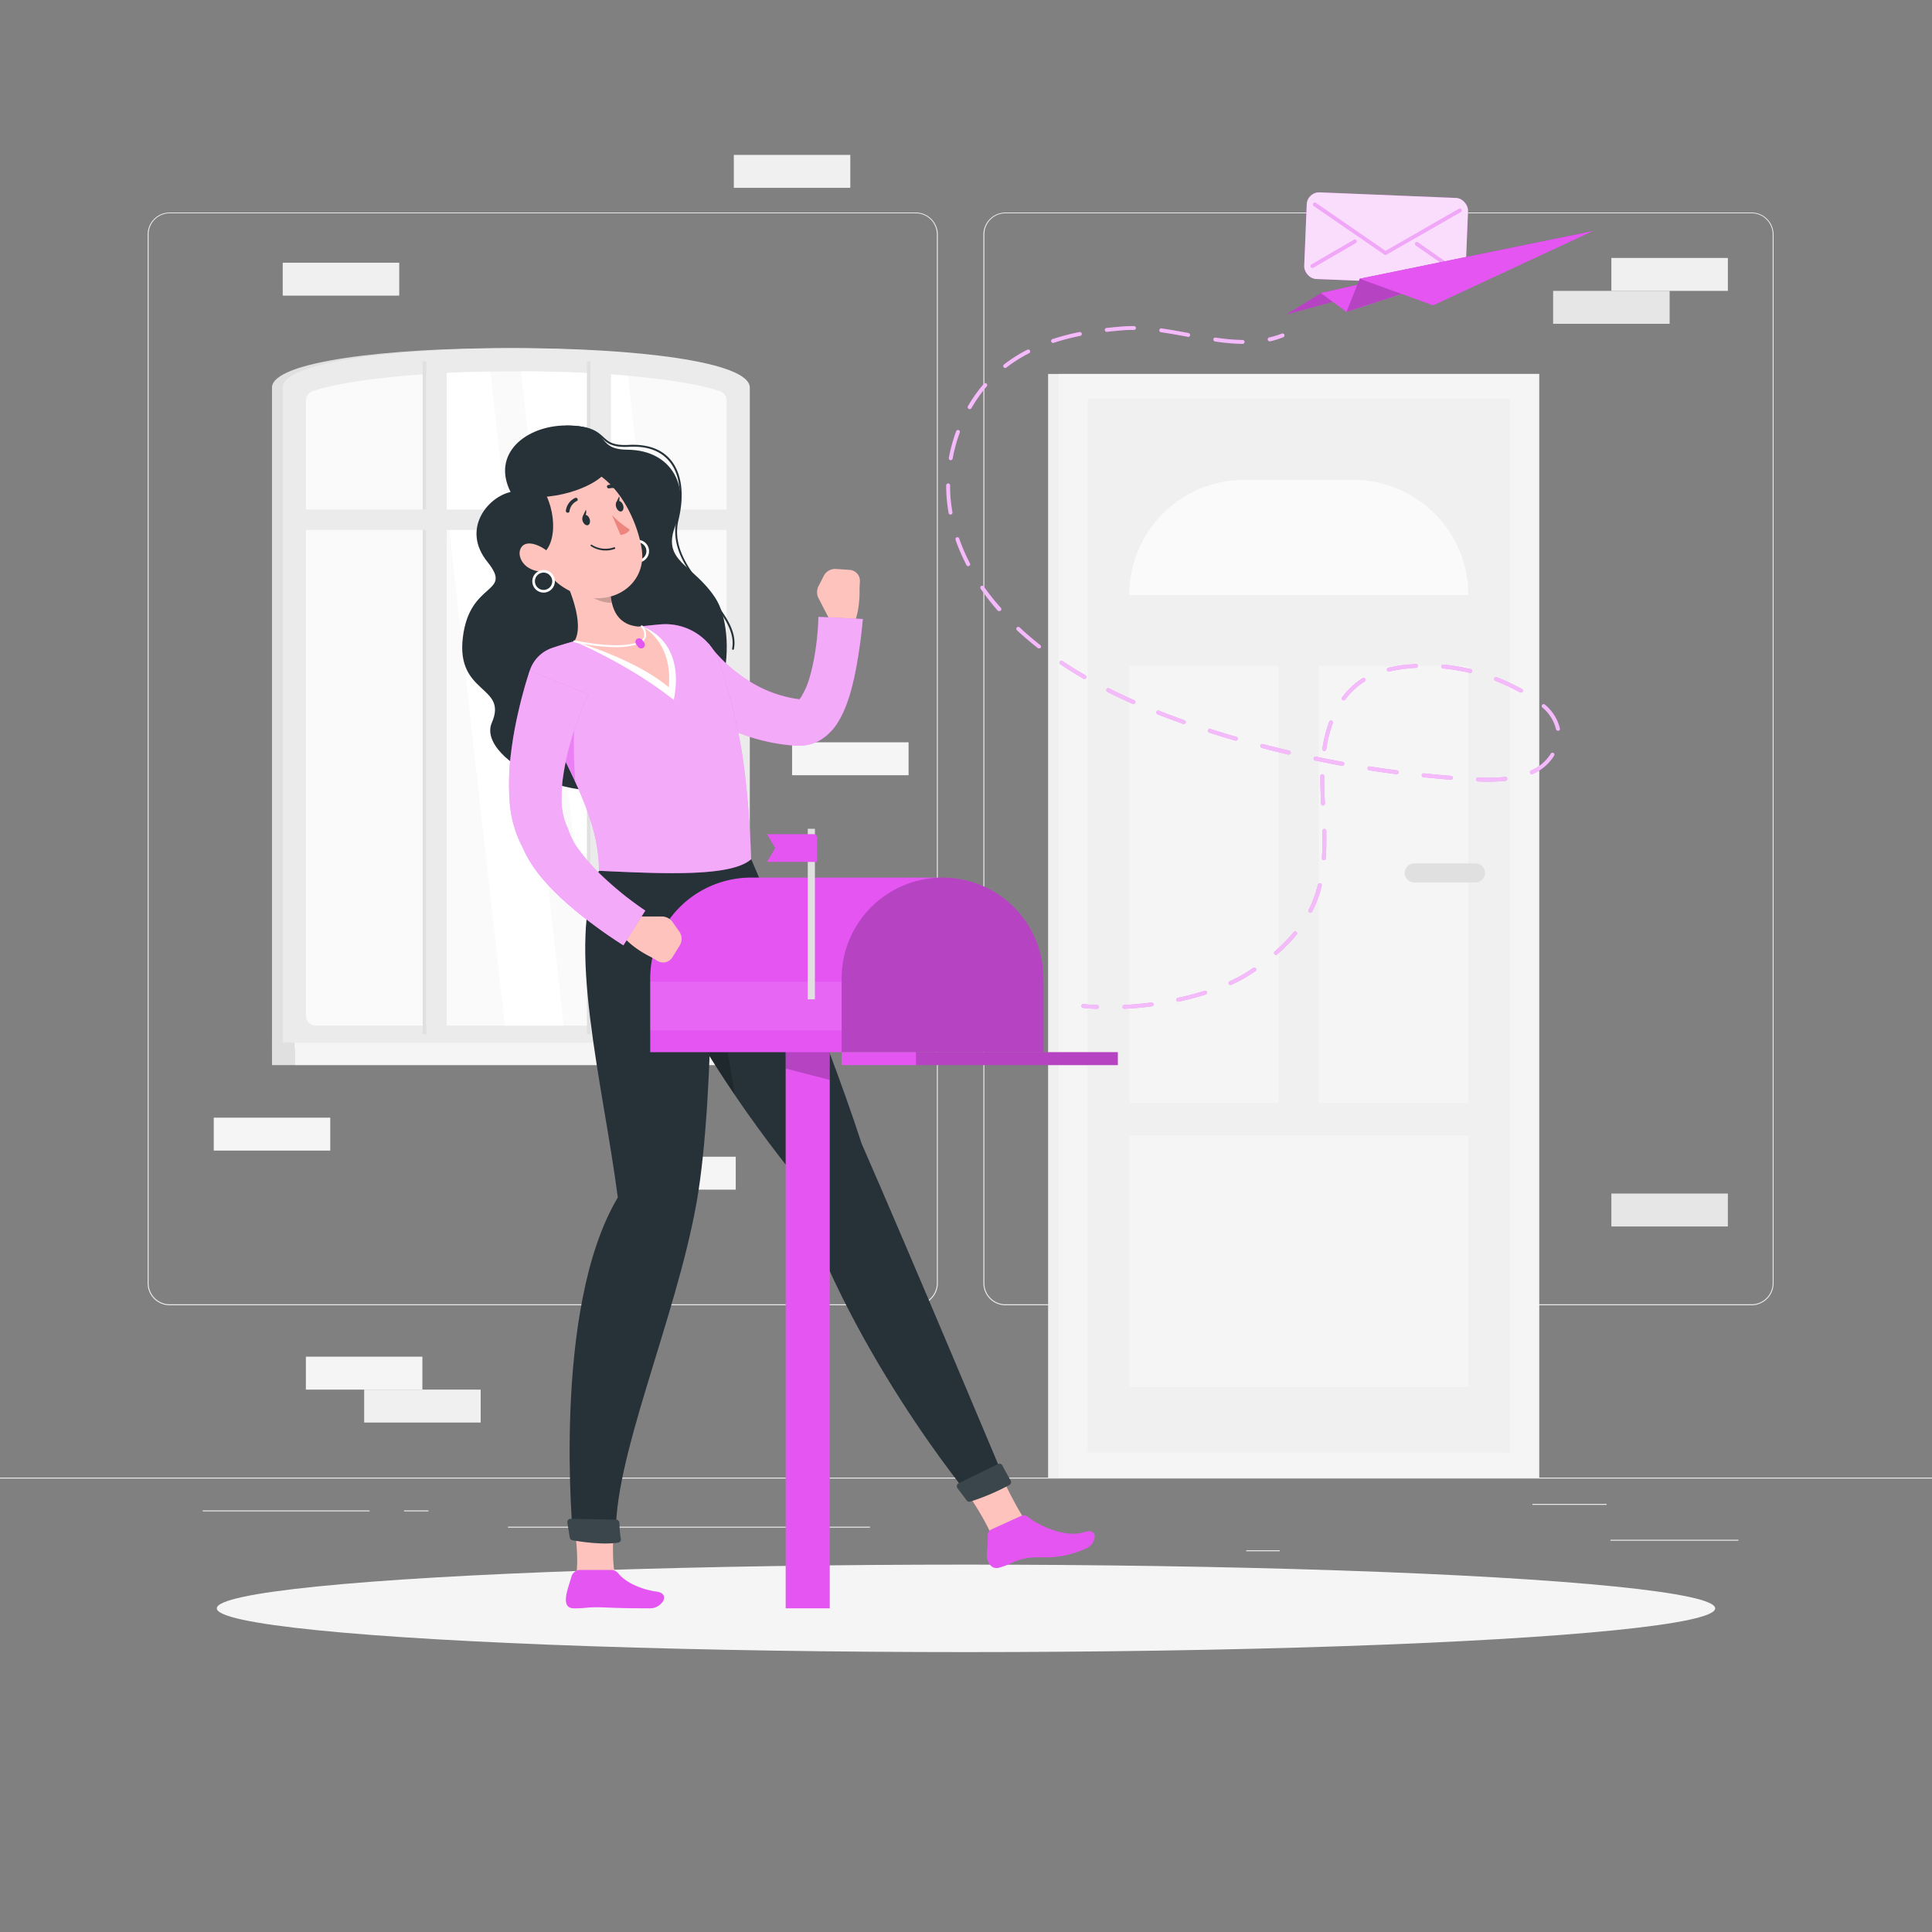 <svg xmlns="http://www.w3.org/2000/svg" viewBox="0 0 500 500"><rect x="0" y="0" width="500" height="500" fill="#808080" stroke="none"/><g id="freepik--background-complete--inject-14"><rect y="382.4" width="500" height="0.25" style="fill:#ebebeb"></rect><rect x="416.78" y="398.49" width="33.12" height="0.25" style="fill:#ebebeb"></rect><rect x="322.53" y="401.21" width="8.69" height="0.25" style="fill:#ebebeb"></rect><rect x="396.59" y="389.21" width="19.19" height="0.25" style="fill:#ebebeb"></rect><rect x="52.46" y="390.89" width="43.19" height="0.25" style="fill:#ebebeb"></rect><rect x="104.56" y="390.89" width="6.33" height="0.25" style="fill:#ebebeb"></rect><rect x="131.47" y="395.11" width="93.68" height="0.25" style="fill:#ebebeb"></rect><path d="M237,337.8H43.91a5.71,5.71,0,0,1-5.7-5.71V60.66A5.71,5.71,0,0,1,43.91,55H237a5.71,5.71,0,0,1,5.71,5.71V332.09A5.71,5.71,0,0,1,237,337.8ZM43.91,55.2a5.46,5.46,0,0,0-5.45,5.46V332.09a5.46,5.46,0,0,0,5.45,5.46H237a5.47,5.47,0,0,0,5.46-5.46V60.66A5.47,5.47,0,0,0,237,55.2Z" style="fill:#ebebeb"></path><path d="M453.31,337.8H260.21a5.72,5.72,0,0,1-5.71-5.71V60.66A5.72,5.72,0,0,1,260.21,55h193.1A5.71,5.71,0,0,1,459,60.66V332.09A5.71,5.71,0,0,1,453.31,337.8ZM260.21,55.2a5.47,5.47,0,0,0-5.46,5.46V332.09a5.47,5.47,0,0,0,5.46,5.46h193.1a5.47,5.47,0,0,0,5.46-5.46V60.66a5.47,5.47,0,0,0-5.46-5.46Z" style="fill:#ebebeb"></path><rect x="271.25" y="96.78" width="127.06" height="285.62" style="fill:#f0f0f0"></rect><rect x="273.93" y="96.78" width="124.38" height="285.62" style="fill:#f5f5f5"></rect><rect x="199.79" y="184.98" width="272.66" height="109.22" transform="translate(575.7 -96.53) rotate(90)" style="fill:#f0f0f0"></rect><path d="M292.24,154h0A29.78,29.78,0,0,1,322,124.19h28.2A29.77,29.77,0,0,1,380,154H292.24Z" style="fill:#fafafa"></path><rect x="303.55" y="282.52" width="65.14" height="87.75" transform="translate(662.52 -9.72) rotate(90)" style="fill:#f5f5f5"></rect><rect x="292.24" y="172.33" width="38.71" height="113.09" transform="translate(623.19 457.76) rotate(180)" style="fill:#f5f5f5"></rect><rect x="341.29" y="172.33" width="38.71" height="113.09" transform="translate(721.28 457.76) rotate(180)" style="fill:#f5f5f5"></rect><path d="M366,228.37h15.85a2.46,2.46,0,0,0,2.46-2.46h0a2.47,2.47,0,0,0-2.46-2.46H366a2.46,2.46,0,0,0-2.46,2.46h0A2.46,2.46,0,0,0,366,228.37Z" style="fill:#e0e0e0"></path><rect x="253.41" y="238.61" width="272.66" height="1.97" transform="translate(629.33 -150.15) rotate(90)" style="fill:#f0f0f0"></rect><path d="M70.39,271.43H191.28V100.32c0-13.63-120.89-13.63-120.89,0Z" style="fill:#e0e0e0"></path><path d="M73.17,271.43H194.05V100.32c0-13.63-120.89-13.63-120.88,0Z" style="fill:#ebebeb"></path><path d="M188.05,262.85V103.7a2.58,2.58,0,0,0-1.71-2.44c-6.71-2.41-25-5.16-52.73-5.16s-46,2.75-52.73,5.16a2.58,2.58,0,0,0-1.71,2.44V262.85a2.58,2.58,0,0,0,2.58,2.58H185.47A2.58,2.58,0,0,0,188.05,262.85Z" style="fill:#fafafa"></path><path d="M162.5,97.25l18.85,168.18H153.82l-19-169.33C145.54,96.13,154.8,96.58,162.5,97.25Z" style="fill:#fff"></path><path d="M126.9,96.16l19,169.27H130.67L111.75,96.73C116.36,96.45,121.42,96.25,126.9,96.16Z" style="fill:#fff"></path><rect x="25.9" y="177.95" width="174.14" height="5.28" transform="translate(293.56 67.62) rotate(90)" style="fill:#ebebeb"></rect><rect x="68.42" y="177.95" width="174.14" height="5.28" transform="translate(336.08 25.1) rotate(90)" style="fill:#ebebeb"></rect><rect x="65.3" y="180.11" width="174.14" height="0.95" transform="translate(332.96 28.21) rotate(90)" style="fill:#e0e0e0"></rect><rect x="22.78" y="180.11" width="174.14" height="0.95" transform="translate(290.44 70.73) rotate(90)" style="fill:#e0e0e0"></rect><rect x="77.23" y="131.88" width="114" height="5.28" transform="translate(268.46 269.03) rotate(180)" style="fill:#ebebeb"></rect><rect x="76.23" y="269.82" width="123.33" height="5.83" transform="translate(275.79 545.48) rotate(180)" style="fill:#f5f5f5"></rect><rect x="70.39" y="269.82" width="5.84" height="5.83" style="fill:#e0e0e0"></rect><rect x="417.02" y="66.75" width="30.15" height="8.52" transform="translate(864.19 142.03) rotate(180)" style="fill:#f0f0f0"></rect><rect x="401.94" y="75.27" width="30.15" height="8.52" transform="translate(834.04 159.07) rotate(180)" style="fill:#e6e6e6"></rect><rect x="204.98" y="192.12" width="30.15" height="8.52" transform="translate(440.12 392.75) rotate(180)" style="fill:#f5f5f5"></rect><rect x="160.26" y="299.37" width="30.15" height="8.52" transform="translate(350.67 607.25) rotate(180)" style="fill:#f5f5f5"></rect><rect x="417.02" y="308.89" width="30.15" height="8.52" style="fill:#e6e6e6"></rect><rect x="189.91" y="40.09" width="30.15" height="8.52" transform="translate(409.97 88.7) rotate(180)" style="fill:#f0f0f0"></rect><rect x="79.17" y="351.1" width="30.15" height="8.52" transform="translate(188.48 710.73) rotate(180)" style="fill:#f5f5f5"></rect><rect x="55.31" y="289.25" width="30.15" height="8.52" transform="translate(140.78 587.02) rotate(180)" style="fill:#f5f5f5"></rect><rect x="94.24" y="359.63" width="30.15" height="8.52" transform="translate(218.64 727.78) rotate(180)" style="fill:#f0f0f0"></rect><rect x="73.17" y="67.99" width="30.15" height="8.52" style="fill:#f0f0f0"></rect></g><g id="freepik--Shadow--inject-14"><ellipse id="freepik--path--inject-14" cx="250" cy="416.24" rx="193.89" ry="11.32" style="fill:#f5f5f5"></ellipse></g><g id="freepik--Character--inject-14"><path d="M132.14,127.33c-5.92,1.31-12.8,9.61-6,18.08s-4.59,4.77-6.36,19.59,11.74,12.33,7.5,22.05,25.19,25.12,43.55,13.45,20.08-36.8,14.34-45.68-14.12-9.44-10.32-18.95-.68-19.4-12.53-19.49c-8.94-.07-3.58-6.32-15.88-6.27C136.18,110.16,127.11,117.36,132.14,127.33Z" style="fill:#263238"></path><path d="M165.05,139.72a2.92,2.92,0,1,0,2.92,2.92A2.91,2.91,0,0,0,165.05,139.72Zm0,5.15a2.24,2.24,0,1,1,2.24-2.23A2.23,2.23,0,0,1,165.05,144.87Z" style="fill:#fff"></path><path d="M189.67,168.17h0a.24.24,0,0,1-.2-.29c.9-4.66-2.73-9.17-6.57-14-4.49-5.57-9.57-11.89-7.78-19.42,1.53-6.42.85-11.78-1.92-15.1-2.26-2.71-5.79-4-10.48-3.72-4.3.22-5.57-1-6.92-2.18s-3.14-2.85-9.31-2.81h0a.25.25,0,0,1-.25-.24.26.26,0,0,1,.25-.26h.21c6.22,0,7.93,1.56,9.44,2.94,1.32,1.21,2.47,2.26,6.56,2.05,4.85-.25,8.52,1.06,10.89,3.9,2.87,3.45,3.58,9,2,15.54-1.73,7.29,3.05,13.24,7.68,19,3.91,4.87,7.61,9.47,6.67,14.35A.25.25,0,0,1,189.67,168.17Z" style="fill:#263238"></path><path d="M213.18,149.06l-1.34,2.62a3.41,3.41,0,0,0,0,3.14l2.37,4.6a6.39,6.39,0,0,0,4.78,3.4l1.26.18c2.54-4.19,2.19-10.59,2.19-10.59l.1-1.83a2.85,2.85,0,0,0-2.63-3.09l-3.63-.25A3.31,3.31,0,0,0,213.18,149.06Z" style="fill:#ffc3bd"></path><path d="M183.41,166.57s.06.11.11.18l.21.31.48.64c.34.44.71.87,1.09,1.3.76.86,1.57,1.7,2.41,2.51a38.73,38.73,0,0,0,5.51,4.33,32.37,32.37,0,0,0,12.76,5l.85.12.43.06a.54.54,0,0,0-.11,0,1.2,1.2,0,0,0-.6.22c-.19.18.27-.08.71-.74a20.69,20.69,0,0,0,2.47-5.89,56.2,56.2,0,0,0,1.46-7.37c.19-1.26.3-2.55.41-3.83s.19-2.62.19-3.77l11.52.55c-.15,1.57-.3,2.92-.46,4.37s-.39,2.85-.59,4.27c-.44,2.86-.95,5.72-1.7,8.66a41.76,41.76,0,0,1-1.35,4.47,27.07,27.07,0,0,1-2.22,4.75,13.67,13.67,0,0,1-5,5,10.55,10.55,0,0,1-4.52,1.25c-.37,0-.83,0-1.13,0l-.59,0-1.18-.08a48.88,48.88,0,0,1-9.29-1.79,54.94,54.94,0,0,1-8.72-3.5,59.84,59.84,0,0,1-7.95-4.88c-1.27-.91-2.5-1.88-3.71-2.9-.6-.51-1.19-1.05-1.79-1.6l-.9-.85-.47-.47c-.17-.18-.28-.29-.55-.59Z" style="fill:#E455F2"></path><path d="M183.41,166.57s.06.11.11.18l.21.31.48.64c.34.44.71.87,1.09,1.3.76.86,1.57,1.7,2.41,2.51a38.73,38.73,0,0,0,5.51,4.33,32.37,32.37,0,0,0,12.76,5l.85.12.43.06a.54.54,0,0,0-.11,0,1.2,1.2,0,0,0-.6.22c-.19.18.27-.08.71-.74a20.69,20.69,0,0,0,2.47-5.89,56.2,56.2,0,0,0,1.46-7.37c.19-1.26.3-2.55.41-3.83s.19-2.62.19-3.77l11.52.55c-.15,1.57-.3,2.92-.46,4.37s-.39,2.85-.59,4.27c-.44,2.86-.95,5.72-1.7,8.66a41.76,41.76,0,0,1-1.35,4.47,27.07,27.07,0,0,1-2.22,4.75,13.67,13.67,0,0,1-5,5,10.55,10.55,0,0,1-4.52,1.25c-.37,0-.83,0-1.13,0l-.59,0-1.18-.08a48.88,48.88,0,0,1-9.29-1.79,54.94,54.94,0,0,1-8.72-3.5,59.84,59.84,0,0,1-7.95-4.88c-1.27-.91-2.5-1.88-3.71-2.9-.6-.51-1.19-1.05-1.79-1.6l-.9-.85-.47-.47c-.17-.18-.28-.29-.55-.59Z" style="fill:#fff;opacity:0.5"></path><path d="M159.41,408.26c-1.46-3.26-.45-17-.25-19.23-2.53-1.33-11.23.3-11.23.3s2.43,14.43,1,18.93C152.26,410.12,159.41,408.26,159.41,408.26Z" style="fill:#ffc3bd"></path><path d="M266.76,395.1c-2.74-2.29-8.5-14.82-9.31-16.93-2.86-.07-9.31,5-9.31,5s8.52,11.89,9.19,16.58C261.16,399.91,266.76,395.1,266.76,395.1Z" style="fill:#ffc3bd"></path><path d="M168.31,416.23c-7.31,0-8.56-.11-12.67-.25-3.52-.13-4.36.31-7.19.25-2.36-.05-2.27-2.31-1.55-4.92.26-.92.62-2,1-3.3a2.36,2.36,0,0,1,2.27-1.71h8a2.44,2.44,0,0,1,1.88.93c1.94,2.41,6.13,4.17,9.79,4.66C173.8,412.42,171.23,416.23,168.31,416.23Z" style="fill:#E455F2"></path><path d="M281.2,400.69c-7.87,3.56-12,1.75-15.95,2.65-3.39.76-3.28,1.4-6.65,2.37-2.24.63-3.39-1.76-3.19-3.86a40.4,40.4,0,0,0,.23-4.6,1.5,1.5,0,0,1,.88-1.41l7.82-3.55a1.52,1.52,0,0,1,1.56.19c3.12,2.5,10,5.63,14.77,4C284.39,395.25,283.82,399.5,281.2,400.69Z" style="fill:#E455F2"></path><path d="M194.4,222.34S212.87,264.75,223,296c12.41,28.28,37.27,87.61,37.27,87.61.49,1.51-7.37,4.28-9.07,4,0,0-32.82-39.36-46.18-84.07-34.75-43.6-45-78.6-45-78.6Z" style="fill:#263238"></path><path d="M179.58,245.56c5.1,5.59,8.69,25,10.52,37.67a290.62,290.62,0,0,1-17.17-28.61C173.44,249.88,175.52,246.39,179.58,245.56Z" style="opacity:0.2"></path><path d="M184.11,223.13s1.31,58.91-3.81,87.93c-5.38,30.47-22,67.23-20.85,87.23-1.72,1-7.74,1.06-11.11,0,0,0-5.76-59.39,11.55-88.38-3.75-29-13.73-66.61-4.87-84.57Z" style="fill:#263238"></path><path d="M160.29,394.13a28.51,28.51,0,0,0,.38,4.1.84.84,0,0,1-.71,1c-4.07.65-10-.29-11.82-.62a.86.86,0,0,1-.69-.71l-.61-3.84a.86.86,0,0,1,.86-1l11.75.22A.86.86,0,0,1,160.29,394.13Z" style="fill:#263238"></path><path d="M160.29,394.13a28.51,28.51,0,0,0,.38,4.1.84.84,0,0,1-.71,1c-4.07.65-10-.29-11.82-.62a.86.86,0,0,1-.69-.71l-.61-3.84a.86.86,0,0,1,.86-1l11.75.22A.86.86,0,0,1,160.29,394.13Z" style="fill:#fff;opacity:0.1"></path><path d="M259.42,379.28c.5,1,1.41,2.63,2.13,3.86a.86.86,0,0,1-.3,1.16,59.52,59.52,0,0,1-10.07,4.29.85.85,0,0,1-1-.29l-2.38-3.15a.86.86,0,0,1,.3-1.29l10.14-4.94A.84.84,0,0,1,259.42,379.28Z" style="fill:#263238"></path><path d="M259.42,379.28c.5,1,1.41,2.63,2.13,3.86a.86.86,0,0,1-.3,1.16,59.52,59.52,0,0,1-10.07,4.29.85.85,0,0,1-1-.29l-2.38-3.15a.86.86,0,0,1,.3-1.29l10.14-4.94A.84.84,0,0,1,259.42,379.28Z" style="fill:#fff;opacity:0.1"></path><path d="M186.54,172.42c1,3.76,2.56,7.89,4.46,17,1.75,7.65,3,21.1,3.4,32.94-5.14,4.58-22.23,3.8-39.38,3-.05-11.15-4.63-21.44-17.08-44.27a9.21,9.21,0,0,1,5-13.42c1.49-.5,3.08-1,4.73-1.46a127.8,127.8,0,0,1,17.48-4c1.94-.26,4-.46,5.9-.63A14.87,14.87,0,0,1,186.54,172.42Z" style="fill:#E455F2"></path><path d="M186.54,172.42c1,3.76,2.56,7.89,4.46,17,1.75,7.65,3,21.1,3.4,32.94-5.14,4.58-22.23,3.8-39.38,3-.05-11.15-4.63-21.44-17.08-44.27a9.21,9.21,0,0,1,5-13.42c1.49-.5,3.08-1,4.73-1.46a127.8,127.8,0,0,1,17.48-4c1.94-.26,4-.46,5.9-.63A14.87,14.87,0,0,1,186.54,172.42Z" style="fill:#fff;opacity:0.5"></path><path d="M166.3,162.2,148.65,166s14.28,6,25.73,15.14C177.5,165.42,166.3,162.2,166.3,162.2Z" style="fill:#fff"></path><path d="M144.44,146.23c2.8,5.28,7,15.16,4.21,19.75,0,0,15.93,4.6,24.43,11.91,1.14-11.82-6.78-15.69-6.78-15.69-6.72,0-8.14-4.86-8.36-9.4Z" style="fill:#ffc3bd"></path><path d="M159.41,167.49a56.81,56.81,0,0,1-10.82-1.27.25.25,0,0,1-.19-.3.26.26,0,0,1,.3-.19c.1,0,9.53,2.11,15,.86,1.75-.4,2.78-1,3-1.91a2.91,2.91,0,0,0-.79-2.41.25.25,0,0,1,0-.36.25.25,0,0,1,.35,0,3.37,3.37,0,0,1,.91,2.9c-.32,1-1.47,1.81-3.41,2.25A20.44,20.44,0,0,1,159.41,167.49Z" style="fill:#fff"></path><path d="M166.52,167.63h0a1,1,0,0,1-1.35-.19l-.55-.72a1,1,0,0,1,.19-1.35h0a1,1,0,0,1,1.35.19l.55.73A1,1,0,0,1,166.52,167.63Z" style="fill:#E455F2"></path><path d="M149.94,148.91l8,3.89a17.51,17.51,0,0,0,.4,3.17c-2.5.2-6.59-1.63-7.6-4A8.75,8.75,0,0,1,149.94,148.91Z" style="opacity:0.2"></path><path d="M136.38,138.22c4.12,8.54,5.67,12.23,12,15.16,9.47,4.41,19.15-1.88,17.69-11.32-1.31-8.5-7.81-21-17.88-21.51A12.14,12.14,0,0,0,136.38,138.22Z" style="fill:#ffc3bd"></path><path d="M140,125.82c4.47,6.35,4.24,16.77-1,18.18-8-1.24-9.74-3.31-9.74-3.31S131.82,121.1,140,125.82Z" style="fill:#263238"></path><path d="M133.7,128.43c11.82,1.51,21.23-3.43,23-6.2C146,115,134.87,121.15,133.7,128.43Z" style="fill:#263238"></path><path d="M158.38,133.29a23.57,23.57,0,0,0,4.61,3.76c-.58,1.23-2.4,1.4-2.4,1.4Z" style="fill:#ed847e"></path><path d="M157.81,142.39a8.15,8.15,0,0,0,1.27-.32.21.21,0,0,0,.12-.29.25.25,0,0,0-.31-.14,6.61,6.61,0,0,1-5.69-.62.23.23,0,0,0-.32,0,.24.24,0,0,0,.06.32A6.94,6.94,0,0,0,157.81,142.39Z" style="fill:#263238"></path><path d="M136.91,147a6.48,6.48,0,0,0,5.22.63c2.12-.74,1.5-3.32-.5-5-1.79-1.48-5.06-2.87-6.5-1.24S134.77,145.81,136.91,147Z" style="fill:#ffc3bd"></path><path d="M140.68,147.52a2.92,2.92,0,1,0,2.92,2.92A2.91,2.91,0,0,0,140.68,147.52Zm0,5.15a2.24,2.24,0,1,1,2.24-2.23A2.23,2.23,0,0,1,140.68,152.67Z" style="fill:#fff"></path><path d="M147.19,132.62a.39.39,0,0,0,.19-.29,3.4,3.4,0,0,1,1.87-2.64.43.43,0,0,0,.22-.59.49.49,0,0,0-.63-.23,4.21,4.21,0,0,0-2.4,3.3.49.49,0,0,0,.75.45Z" style="fill:#263238"></path><path d="M161.39,127.32a.39.39,0,0,0,.3-.16.46.46,0,0,0-.11-.64,4.85,4.85,0,0,0-4.21-1,.42.42,0,0,0-.26.57.5.5,0,0,0,.6.3,3.87,3.87,0,0,1,3.33.79A.42.42,0,0,0,161.39,127.32Z" style="fill:#263238"></path><path d="M161.25,130.7c.25.74.07,1.47-.42,1.64s-1.09-.31-1.35-1.05-.07-1.48.42-1.64S161,130,161.25,130.7Z" style="fill:#263238"></path><path d="M152.58,134.27c.26.74.07,1.47-.42,1.64s-1.09-.31-1.35-1-.07-1.48.42-1.64S152.32,133.52,152.58,134.27Z" style="fill:#263238"></path><path d="M150.81,133.65l.82-1.76S152.1,133.57,150.81,133.65Z" style="fill:#263238"></path><path d="M159.42,130.19l.82-1.76S160.71,130.1,159.42,130.19Z" style="fill:#263238"></path><path d="M149,182.15l-8.68,3.26c3.57,6.62,6.4,12.1,8.57,16.86A119.53,119.53,0,0,1,149,182.15Z" style="fill:#E455F2;opacity:0.5"></path><rect x="203.34" y="251.83" width="11.41" height="164.41" transform="translate(418.08 668.06) rotate(180)" style="fill:#E455F2"></rect><polygon points="203.34 251.83 214.75 251.83 214.75 279.48 203.34 276.54 203.34 251.83" style="opacity:0.2"></polygon><path d="M168.27,227.12H270.05a0,0,0,0,1,0,0v19.06a26.12,26.12,0,0,1-26.12,26.12H194.39a26.12,26.12,0,0,1-26.12-26.12V227.12A0,0,0,0,1,168.27,227.12Z" transform="translate(438.32 499.42) rotate(180)" style="fill:#E455F2"></path><path d="M175.78,241.06l-1.69-2.41a3.44,3.44,0,0,0-2.78-1.46l-5.18,0a6.39,6.39,0,0,0-5.23,2.64l-.75,1c2.53,4.2,8.35,6.86,8.35,6.86l1.58.95a2.84,2.84,0,0,0,3.95-.9l1.91-3.09A3.3,3.3,0,0,0,175.78,241.06Z" style="fill:#ffc3bd"></path><path d="M152.2,179.68c-.26.55-.6,1.35-.89,2l-.89,2.22c-.58,1.49-1.13,3-1.63,4.51a83.11,83.11,0,0,0-2.47,9.14c-.3,1.52-.55,3-.74,4.52a43.51,43.51,0,0,0-.26,4.35,17.76,17.76,0,0,0,1.27,7.18l.38.8a1.59,1.59,0,0,1,.07.2,17.78,17.78,0,0,0,2.91,5.5,50.61,50.61,0,0,0,4.9,5.65c1.84,1.8,3.81,3.55,5.85,5.23,1,.84,2.08,1.65,3.14,2.44s2.18,1.59,3.17,2.24l-5.67,9c-1.36-.85-2.51-1.63-3.74-2.46s-2.39-1.68-3.57-2.55c-2.36-1.72-4.67-3.55-6.92-5.53a62.72,62.72,0,0,1-6.54-6.51,35.73,35.73,0,0,1-3-4,26.48,26.48,0,0,1-2.53-4.87l.45,1a29.87,29.87,0,0,1-3.62-12.68,63.5,63.5,0,0,1,.32-11.68,101.45,101.45,0,0,1,1.92-11q.6-2.69,1.34-5.36c.24-.89.49-1.77.76-2.66s.53-1.73.9-2.79Z" style="fill:#E455F2"></path><path d="M152.2,179.68c-.26.55-.6,1.35-.89,2l-.89,2.22c-.58,1.49-1.13,3-1.63,4.51a83.11,83.11,0,0,0-2.47,9.14c-.3,1.52-.55,3-.74,4.52a43.51,43.51,0,0,0-.26,4.35,17.76,17.76,0,0,0,1.27,7.18l.38.8a1.59,1.59,0,0,1,.07.2,17.78,17.78,0,0,0,2.91,5.5,50.61,50.61,0,0,0,4.9,5.65c1.84,1.8,3.81,3.55,5.85,5.23,1,.84,2.08,1.65,3.14,2.44s2.18,1.59,3.17,2.24l-5.67,9c-1.36-.85-2.51-1.63-3.74-2.46s-2.39-1.68-3.57-2.55c-2.36-1.72-4.67-3.55-6.92-5.53a62.72,62.72,0,0,1-6.54-6.51,35.73,35.73,0,0,1-3-4,26.48,26.48,0,0,1-2.53-4.87l.45,1a29.87,29.87,0,0,1-3.62-12.68,63.5,63.5,0,0,1,.32-11.68,101.45,101.45,0,0,1,1.92-11q.6-2.69,1.34-5.36c.24-.89.49-1.77.76-2.66s.53-1.73.9-2.79Z" style="fill:#fff;opacity:0.5"></path><rect x="168.27" y="254.06" width="49.54" height="12.59" transform="translate(386.08 520.71) rotate(180)" style="fill:#fff;opacity:0.1"></rect><path d="M217.81,272.3V253.24a26.12,26.12,0,0,1,52.24,0V272.3" style="opacity:0.2"></path><rect x="217.81" y="272.3" width="71.48" height="3.35" transform="translate(507.1 547.95) rotate(180)" style="fill:#E455F2"></rect><rect x="237.05" y="272.3" width="52.24" height="3.35" transform="translate(526.34 547.95) rotate(180)" style="opacity:0.2"></rect><rect x="209.04" y="214.5" width="1.85" height="44.13" transform="translate(419.94 473.12) rotate(180)" style="fill:#e0e0e0"></rect><path d="M198.51,223.06h12.94v-6.34a.84.84,0,0,0-.84-.84h-12.1l2.12,3.59Z" style="fill:#E455F2"></path></g><g id="freepik--Line--inject-14"><path d="M328.58,88.33a.5.5,0,0,1-.48-.39.49.49,0,0,1,.37-.6,23.34,23.34,0,0,0,3.26-1,.5.5,0,1,1,.37.93,23.61,23.61,0,0,1-3.4,1.07Z" style="fill:#E455F2"></path><path d="M291,261.08a.51.51,0,0,1-.5-.48.5.5,0,0,1,.48-.52c2.31-.12,4.67-.33,7-.64a.51.51,0,0,1,.56.43.49.49,0,0,1-.43.56c-2.36.32-4.75.53-7.09.64Zm14-1.85a.5.5,0,0,1-.11-1c2.35-.51,4.64-1.11,6.8-1.79a.5.5,0,1,1,.3.95c-2.19.69-4.5,1.3-6.89,1.82Zm13.45-4.32a.49.49,0,0,1-.45-.29.5.5,0,0,1,.24-.67,36.39,36.39,0,0,0,4.89-2.65l1.19-.8a.5.5,0,0,1,.69.14.49.49,0,0,1-.13.69l-1.2.8a37.2,37.2,0,0,1-5,2.73A.54.54,0,0,1,318.48,254.91Zm11.77-7.79a.52.52,0,0,1-.38-.17.51.51,0,0,1,.05-.71,42.47,42.47,0,0,0,4.91-5,.51.51,0,0,1,.71-.06.49.49,0,0,1,.06.7,44.56,44.56,0,0,1-5,5.09A.49.49,0,0,1,330.25,247.12Zm8.89-10.9a.46.46,0,0,1-.23-.06.5.5,0,0,1-.22-.67q.49-.94.9-1.92a31.35,31.35,0,0,0,1.5-4.6.5.5,0,0,1,1,.24,31.43,31.43,0,0,1-1.55,4.75c-.28.67-.59,1.33-.93,2A.49.49,0,0,1,339.14,236.22Zm3.47-13.62h0a.5.5,0,0,1-.47-.54c.09-1.36.14-2.8.14-4.39,0-.88,0-1.75,0-2.63a.5.5,0,0,1,.49-.52.49.49,0,0,1,.51.49c0,.89,0,1.77,0,2.66,0,1.62-.05,3.08-.14,4.46A.5.5,0,0,1,342.61,222.6Zm-.19-14.15a.5.5,0,0,1-.5-.47c-.09-2-.18-4.22-.18-6.4v-.71a.46.46,0,0,1,.5-.49.5.5,0,0,1,.5.5v.7c0,2.16.09,4.33.18,6.35a.5.5,0,0,1-.48.52Zm42.75-6.16c-.91,0-1.8,0-2.65-.06a.5.5,0,0,1-.48-.52.5.5,0,0,1,.52-.48c.84,0,1.72.06,2.61.06a39.89,39.89,0,0,0,4.39-.22.5.5,0,0,1,.11,1A42,42,0,0,1,385.17,202.29Zm-9.69-.51h0c-2.34-.18-4.72-.39-7.06-.63a.5.5,0,0,1-.45-.55.5.5,0,0,1,.55-.45c2.33.24,4.7.46,7,.64a.5.5,0,0,1,0,1Zm21-1.43a.52.52,0,0,1-.46-.29.5.5,0,0,1,.25-.66,11.19,11.19,0,0,0,5.09-4.32.5.5,0,1,1,.85.52,12.13,12.13,0,0,1-5.52,4.71A.52.52,0,0,1,396.45,200.35Zm-35.05,0h-.06c-2.33-.3-4.7-.64-7-1a.5.5,0,0,1-.42-.57.51.51,0,0,1,.57-.42c2.32.36,4.67.7,7,1a.5.5,0,0,1-.06,1Zm-14-2.17h-.09c-2.31-.42-4.65-.88-6.95-1.36a.5.5,0,0,1,.2-1c2.3.48,4.63.94,6.93,1.36a.5.5,0,0,1,.41.58A.51.51,0,0,1,347.41,198.16Zm-13.85-2.9h-.12c-2.28-.54-4.6-1.12-6.87-1.72a.5.5,0,1,1,.25-1c2.27.6,4.57,1.18,6.85,1.71a.52.52,0,0,1,.38.61A.5.5,0,0,1,333.56,195.26Zm9.18-.94h-.08a.51.51,0,0,1-.42-.57A35.17,35.17,0,0,1,344,186.8a.5.5,0,0,1,.64-.3.5.5,0,0,1,.3.64,34,34,0,0,0-1.7,6.76A.5.5,0,0,1,342.74,194.32Zm-22.87-2.67a.36.36,0,0,1-.14,0c-2.25-.65-4.54-1.35-6.78-2.07a.49.49,0,0,1-.32-.63.5.5,0,0,1,.63-.32c2.23.71,4.5,1.41,6.75,2.06a.5.5,0,0,1,.34.62A.49.49,0,0,1,319.87,191.65Zm83.31-2.57a.51.51,0,0,1-.49-.41,10.46,10.46,0,0,0-3.54-5.61.49.49,0,0,1,0-.7.5.5,0,0,1,.71,0,11.37,11.37,0,0,1,3.85,6.16.5.5,0,0,1-.39.59Zm-96.78-1.75a.47.47,0,0,1-.17,0c-2.28-.81-4.51-1.65-6.65-2.49a.51.51,0,0,1-.28-.65.5.5,0,0,1,.65-.28c2.12.84,4.35,1.67,6.61,2.48a.5.5,0,0,1,.31.63A.5.5,0,0,1,306.4,187.33Zm-13.16-5.23a.46.46,0,0,1-.2,0c-2.2-1-4.36-2-6.41-3.05a.5.5,0,1,1,.45-.89c2,1,4.18,2,6.37,3a.5.5,0,0,1-.21,1Zm54.52-.87a.55.55,0,0,1-.3-.09.5.5,0,0,1-.1-.7,19.34,19.34,0,0,1,4.75-4.6l.52-.33a.5.5,0,1,1,.53.85l-.49.31a18.43,18.43,0,0,0-4.51,4.36A.51.51,0,0,1,347.76,181.23Zm45.87-2a.53.53,0,0,1-.24-.06c-.84-.45-1.66-.87-2.44-1.26-1.27-.62-2.58-1.2-3.9-1.72a.5.5,0,1,1,.36-.93c1.35.52,2.69,1.12,4,1.76.78.39,1.62.81,2.47,1.27a.51.51,0,0,1,.2.68A.49.49,0,0,1,393.63,179.23Zm-113-3.55a.45.45,0,0,1-.25-.07c-2.09-1.21-4.12-2.47-6-3.76a.5.5,0,0,1,.55-.83c1.9,1.27,3.91,2.53,6,3.73a.5.5,0,0,1-.25.93Zm99.85-1.57h-.12a50.54,50.54,0,0,0-6.91-1.14.5.5,0,0,1-.45-.54.51.51,0,0,1,.55-.45,50.91,50.91,0,0,1,7,1.16.5.5,0,0,1-.11,1Zm-21.05-.32a.51.51,0,0,1-.49-.39.5.5,0,0,1,.37-.6,36.42,36.42,0,0,1,5.34-.85c.58,0,1.17-.09,1.75-.12a.48.48,0,0,1,.53.47.5.5,0,0,1-.47.52c-.58,0-1.15.08-1.72.13a35.53,35.53,0,0,0-5.19.82Zm-90.53-6a.5.5,0,0,1-.31-.1c-1.9-1.49-3.72-3.05-5.41-4.62a.5.5,0,0,1,0-.71.51.51,0,0,1,.71,0c1.67,1.56,3.47,3.1,5.35,4.57a.5.5,0,0,1,.08.7A.48.48,0,0,1,268.9,167.78Zm-10.32-9.65a.52.52,0,0,1-.38-.17,61.24,61.24,0,0,1-4.39-5.62.51.51,0,0,1,.12-.7.52.52,0,0,1,.7.13A59.3,59.3,0,0,0,259,157.3a.5.5,0,0,1,0,.7A.5.5,0,0,1,258.58,158.13Zm-8-11.63a.49.49,0,0,1-.44-.28,50.58,50.58,0,0,1-2.83-6.55.51.51,0,0,1,.31-.64.5.5,0,0,1,.63.31,49.34,49.34,0,0,0,2.78,6.43.5.5,0,0,1-.22.67A.46.46,0,0,1,250.57,146.5ZM246,133.17a.49.49,0,0,1-.49-.42c-.1-.53-.18-1.06-.26-1.6a39.07,39.07,0,0,1-.37-5.32v-.21a.5.5,0,0,1,1,0v.2a37,37,0,0,0,.36,5.18c.08.53.16,1.05.25,1.57a.5.5,0,0,1-.4.58Zm.05-14.08h-.09a.5.5,0,0,1-.4-.58,42.46,42.46,0,0,1,1.89-6.9.52.52,0,0,1,.65-.3.5.5,0,0,1,.29.64,40.79,40.79,0,0,0-1.85,6.74A.49.49,0,0,1,246,119.09Zm4.88-13.21a.59.59,0,0,1-.25-.07.51.51,0,0,1-.18-.69,39.14,39.14,0,0,1,4.15-5.83.5.5,0,0,1,.75.65,39.43,39.43,0,0,0-4,5.69A.5.5,0,0,1,250.9,105.88Zm9.21-10.65a.5.5,0,0,1-.31-.89,37.43,37.43,0,0,1,6.05-3.83.5.5,0,0,1,.45.9,37,37,0,0,0-5.89,3.72A.49.49,0,0,1,260.11,95.23ZM321.56,89h0a53.78,53.78,0,0,1-7.11-.63.5.5,0,0,1,.14-1,52,52,0,0,0,7,.62.5.5,0,1,1,0,1Zm-48.94-.26a.5.5,0,0,1-.16-1,60.78,60.78,0,0,1,6.9-1.8.5.5,0,0,1,.59.4.48.48,0,0,1-.39.58,61,61,0,0,0-6.79,1.77Zm34.92-1.57h-.09c-2.15-.4-4.58-.85-7-1.19a.5.5,0,0,1-.42-.56.49.49,0,0,1,.56-.43c2.4.34,4.84.8,7,1.2a.5.5,0,0,1,.4.58A.51.51,0,0,1,307.54,87.2Zm-21.08-1.29a.5.5,0,0,1-.06-1c1.27-.14,2.63-.27,4-.38.88-.07,1.81-.11,2.76-.11h.33a.5.5,0,0,1,.49.51.52.52,0,0,1-.5.49h-.32c-.92,0-1.82,0-2.69.1-1.38.11-2.72.24-4,.39Z" style="fill:#E455F2"></path><path d="M283.82,261.1h0c-1.19-.05-2.37-.14-3.51-.25a.49.49,0,0,1-.45-.54.48.48,0,0,1,.54-.45c1.13.11,2.29.19,3.47.24a.5.5,0,0,1,0,1Z" style="fill:#E455F2"></path><g style="opacity:0.6"><path d="M328.58,88.33a.5.5,0,0,1-.48-.39.49.49,0,0,1,.37-.6,23.34,23.34,0,0,0,3.26-1,.5.5,0,1,1,.37.93,23.61,23.61,0,0,1-3.4,1.07Z" style="fill:#fff"></path><path d="M291,261.08a.51.51,0,0,1-.5-.48.5.5,0,0,1,.48-.52c2.31-.12,4.67-.33,7-.64a.51.51,0,0,1,.56.43.49.49,0,0,1-.43.56c-2.36.32-4.75.53-7.09.64Zm14-1.85a.5.5,0,0,1-.11-1c2.35-.51,4.64-1.11,6.8-1.79a.5.5,0,1,1,.3.95c-2.19.69-4.5,1.3-6.89,1.82Zm13.45-4.32a.49.49,0,0,1-.45-.29.5.5,0,0,1,.24-.67,36.39,36.39,0,0,0,4.89-2.65l1.19-.8a.5.5,0,0,1,.69.14.49.49,0,0,1-.13.69l-1.2.8a37.2,37.2,0,0,1-5,2.73A.54.54,0,0,1,318.48,254.91Zm11.77-7.79a.52.52,0,0,1-.38-.17.51.51,0,0,1,.05-.71,42.47,42.47,0,0,0,4.91-5,.51.51,0,0,1,.71-.06.49.49,0,0,1,.06.7,44.56,44.56,0,0,1-5,5.09A.49.49,0,0,1,330.25,247.12Zm8.89-10.9a.46.46,0,0,1-.23-.06.5.5,0,0,1-.22-.67q.49-.94.9-1.92a31.35,31.35,0,0,0,1.5-4.6.5.5,0,0,1,1,.24,31.43,31.43,0,0,1-1.55,4.75c-.28.67-.59,1.33-.93,2A.49.49,0,0,1,339.14,236.22Zm3.47-13.62h0a.5.5,0,0,1-.47-.54c.09-1.36.14-2.8.14-4.39,0-.88,0-1.75,0-2.63a.5.5,0,0,1,.49-.52.49.49,0,0,1,.51.49c0,.89,0,1.77,0,2.66,0,1.62-.05,3.08-.14,4.46A.5.5,0,0,1,342.61,222.6Zm-.19-14.15a.5.5,0,0,1-.5-.47c-.09-2-.18-4.22-.18-6.4v-.71a.46.46,0,0,1,.5-.49.5.5,0,0,1,.5.5v.7c0,2.16.09,4.33.18,6.35a.5.5,0,0,1-.48.52Zm42.75-6.16c-.91,0-1.8,0-2.65-.06a.5.5,0,0,1-.48-.52.5.5,0,0,1,.52-.48c.84,0,1.72.06,2.61.06a39.89,39.89,0,0,0,4.39-.22.5.5,0,0,1,.11,1A42,42,0,0,1,385.17,202.29Zm-9.69-.51h0c-2.34-.18-4.72-.39-7.06-.63a.5.5,0,0,1-.45-.55.5.5,0,0,1,.55-.45c2.33.24,4.7.46,7,.64a.5.5,0,0,1,0,1Zm21-1.43a.52.52,0,0,1-.46-.29.5.5,0,0,1,.25-.66,11.19,11.19,0,0,0,5.09-4.32.5.5,0,1,1,.85.52,12.13,12.13,0,0,1-5.52,4.71A.52.52,0,0,1,396.45,200.35Zm-35.05,0h-.06c-2.33-.3-4.7-.64-7-1a.5.5,0,0,1-.42-.57.51.51,0,0,1,.57-.42c2.32.36,4.67.7,7,1a.5.5,0,0,1-.06,1Zm-14-2.17h-.09c-2.31-.42-4.65-.88-6.95-1.36a.5.5,0,0,1,.2-1c2.3.48,4.63.94,6.93,1.36a.5.5,0,0,1,.41.58A.51.51,0,0,1,347.41,198.16Zm-13.85-2.9h-.12c-2.28-.54-4.6-1.12-6.87-1.72a.5.5,0,1,1,.25-1c2.27.6,4.57,1.18,6.85,1.71a.52.52,0,0,1,.38.61A.5.5,0,0,1,333.56,195.26Zm9.18-.94h-.08a.51.51,0,0,1-.42-.57A35.17,35.17,0,0,1,344,186.8a.5.5,0,0,1,.64-.3.5.5,0,0,1,.3.64,34,34,0,0,0-1.7,6.76A.5.5,0,0,1,342.74,194.32Zm-22.87-2.67a.36.36,0,0,1-.14,0c-2.25-.65-4.54-1.35-6.78-2.07a.49.49,0,0,1-.32-.63.5.5,0,0,1,.63-.32c2.23.71,4.5,1.41,6.75,2.06a.5.5,0,0,1,.34.62A.49.49,0,0,1,319.87,191.65Zm83.31-2.57a.51.51,0,0,1-.49-.41,10.46,10.46,0,0,0-3.54-5.61.49.49,0,0,1,0-.7.5.5,0,0,1,.71,0,11.37,11.37,0,0,1,3.85,6.16.5.5,0,0,1-.39.59Zm-96.78-1.75a.47.47,0,0,1-.17,0c-2.28-.81-4.51-1.65-6.65-2.49a.51.51,0,0,1-.28-.65.5.5,0,0,1,.65-.28c2.12.84,4.35,1.67,6.61,2.48a.5.5,0,0,1,.31.63A.5.5,0,0,1,306.4,187.33Zm-13.16-5.23a.46.46,0,0,1-.2,0c-2.2-1-4.36-2-6.41-3.05a.5.5,0,1,1,.45-.89c2,1,4.18,2,6.37,3a.5.5,0,0,1-.21,1Zm54.52-.87a.55.55,0,0,1-.3-.09.5.5,0,0,1-.1-.7,19.34,19.34,0,0,1,4.75-4.6l.52-.33a.5.5,0,1,1,.53.85l-.49.31a18.43,18.43,0,0,0-4.51,4.36A.51.51,0,0,1,347.76,181.23Zm45.87-2a.53.53,0,0,1-.24-.06c-.84-.45-1.66-.87-2.44-1.26-1.27-.62-2.58-1.2-3.9-1.72a.5.5,0,1,1,.36-.93c1.35.52,2.69,1.12,4,1.76.78.39,1.62.81,2.47,1.27a.51.51,0,0,1,.2.68A.49.49,0,0,1,393.63,179.23Zm-113-3.55a.45.45,0,0,1-.25-.07c-2.09-1.21-4.12-2.47-6-3.76a.5.5,0,0,1,.55-.83c1.9,1.27,3.91,2.53,6,3.73a.5.5,0,0,1-.25.93Zm99.85-1.57h-.12a50.54,50.54,0,0,0-6.91-1.14.5.5,0,0,1-.45-.54.51.51,0,0,1,.55-.45,50.91,50.91,0,0,1,7,1.16.5.5,0,0,1-.11,1Zm-21.05-.32a.51.51,0,0,1-.49-.39.5.5,0,0,1,.37-.6,36.42,36.42,0,0,1,5.34-.85c.58,0,1.17-.09,1.75-.12a.48.48,0,0,1,.53.47.5.5,0,0,1-.47.52c-.58,0-1.15.08-1.72.13a35.53,35.53,0,0,0-5.19.82Zm-90.53-6a.5.5,0,0,1-.31-.1c-1.9-1.49-3.72-3.05-5.41-4.62a.5.5,0,0,1,0-.71.51.51,0,0,1,.71,0c1.67,1.56,3.47,3.1,5.35,4.57a.5.5,0,0,1,.08.7A.48.48,0,0,1,268.9,167.78Zm-10.32-9.65a.52.52,0,0,1-.38-.17,61.24,61.24,0,0,1-4.39-5.62.51.51,0,0,1,.12-.7.52.52,0,0,1,.7.13A59.3,59.3,0,0,0,259,157.3a.5.5,0,0,1,0,.7A.5.5,0,0,1,258.58,158.13Zm-8-11.63a.49.49,0,0,1-.44-.28,50.58,50.58,0,0,1-2.83-6.55.51.51,0,0,1,.31-.64.5.5,0,0,1,.63.31,49.34,49.34,0,0,0,2.78,6.43.5.5,0,0,1-.22.67A.46.46,0,0,1,250.57,146.5ZM246,133.17a.49.49,0,0,1-.49-.42c-.1-.53-.18-1.06-.26-1.6a39.07,39.07,0,0,1-.37-5.32v-.21a.5.5,0,0,1,1,0v.2a37,37,0,0,0,.36,5.18c.08.53.16,1.05.25,1.57a.5.5,0,0,1-.4.58Zm.05-14.08h-.09a.5.5,0,0,1-.4-.58,42.46,42.46,0,0,1,1.89-6.9.52.52,0,0,1,.65-.3.5.5,0,0,1,.29.64,40.79,40.79,0,0,0-1.85,6.74A.49.49,0,0,1,246,119.09Zm4.88-13.21a.59.59,0,0,1-.25-.07.51.51,0,0,1-.18-.69,39.14,39.14,0,0,1,4.15-5.83.5.5,0,0,1,.75.65,39.43,39.43,0,0,0-4,5.69A.5.5,0,0,1,250.9,105.88Zm9.21-10.65a.5.5,0,0,1-.31-.89,37.43,37.43,0,0,1,6.05-3.83.5.5,0,0,1,.45.9,37,37,0,0,0-5.89,3.72A.49.49,0,0,1,260.11,95.23ZM321.56,89h0a53.78,53.78,0,0,1-7.11-.63.5.5,0,0,1,.14-1,52,52,0,0,0,7,.62.5.5,0,1,1,0,1Zm-48.94-.26a.5.5,0,0,1-.16-1,60.78,60.78,0,0,1,6.9-1.8.5.5,0,0,1,.59.4.48.48,0,0,1-.39.58,61,61,0,0,0-6.79,1.77Zm34.92-1.57h-.09c-2.15-.4-4.58-.85-7-1.19a.5.5,0,0,1-.42-.56.49.49,0,0,1,.56-.43c2.4.34,4.84.8,7,1.2a.5.5,0,0,1,.4.58A.51.51,0,0,1,307.54,87.2Zm-21.08-1.29a.5.5,0,0,1-.06-1c1.27-.14,2.63-.27,4-.38.88-.07,1.81-.11,2.76-.11h.33a.5.5,0,0,1,.49.51.52.52,0,0,1-.5.49h-.32c-.92,0-1.82,0-2.69.1-1.38.11-2.72.24-4,.39Z" style="fill:#fff"></path><path d="M283.82,261.1h0c-1.19-.05-2.37-.14-3.51-.25a.49.49,0,0,1-.45-.54.48.48,0,0,1,.54-.45c1.13.11,2.29.19,3.47.24a.5.5,0,0,1,0,1Z" style="fill:#fff"></path></g></g><g id="freepik--Envelope--inject-14"><rect x="337.83" y="50.51" width="41.78" height="22.44" rx="3.22" transform="translate(2.84 -14.67) rotate(2.35)" style="fill:#E455F2"></rect><rect x="337.83" y="50.51" width="41.78" height="22.44" rx="3.22" transform="translate(2.84 -14.67) rotate(2.35)" style="fill:#fff;opacity:0.8"></rect><path d="M358.57,66a.52.52,0,0,1-.29-.09L340,53.33a.5.5,0,0,1-.13-.7.51.51,0,0,1,.69-.13l18,12.42,19-10.9a.5.5,0,0,1,.68.19.5.5,0,0,1-.18.68l-19.22,11A.47.47,0,0,1,358.57,66Z" style="fill:#E455F2;opacity:0.4"></path><path d="M377.13,70.89a.47.47,0,0,1-.28-.09l-10.46-7.27a.5.5,0,0,1-.13-.7.51.51,0,0,1,.7-.12L377.42,70a.49.49,0,0,1,.12.69A.5.5,0,0,1,377.13,70.89Z" style="fill:#E455F2;opacity:0.4"></path><path d="M339.67,69.35a.5.5,0,0,1-.26-.94l11-6.38a.5.5,0,0,1,.5.86l-11,6.39A.47.47,0,0,1,339.67,69.35Z" style="fill:#E455F2;opacity:0.4"></path></g><g id="freepik--paper-plane--inject-14"><polygon points="412.22 59.8 341.85 75.85 332.83 81.42 412.22 59.8" style="fill:#E455F2"></polygon><polyline points="341.85 75.85 332.83 81.42 412.22 59.8" style="opacity:0.2"></polyline><polygon points="412.22 59.8 341.85 75.85 348.47 80.72 412.22 59.8" style="fill:#E455F2"></polygon><polygon points="412.22 59.8 351.89 72.14 348.47 80.72 412.22 59.8" style="fill:#E455F2"></polygon><polygon points="412.22 59.8 351.89 72.14 348.47 80.72 412.22 59.8" style="opacity:0.2"></polygon><polygon points="412.22 59.8 351.89 72.14 370.89 79.03 412.22 59.8" style="fill:#E455F2"></polygon></g></svg>